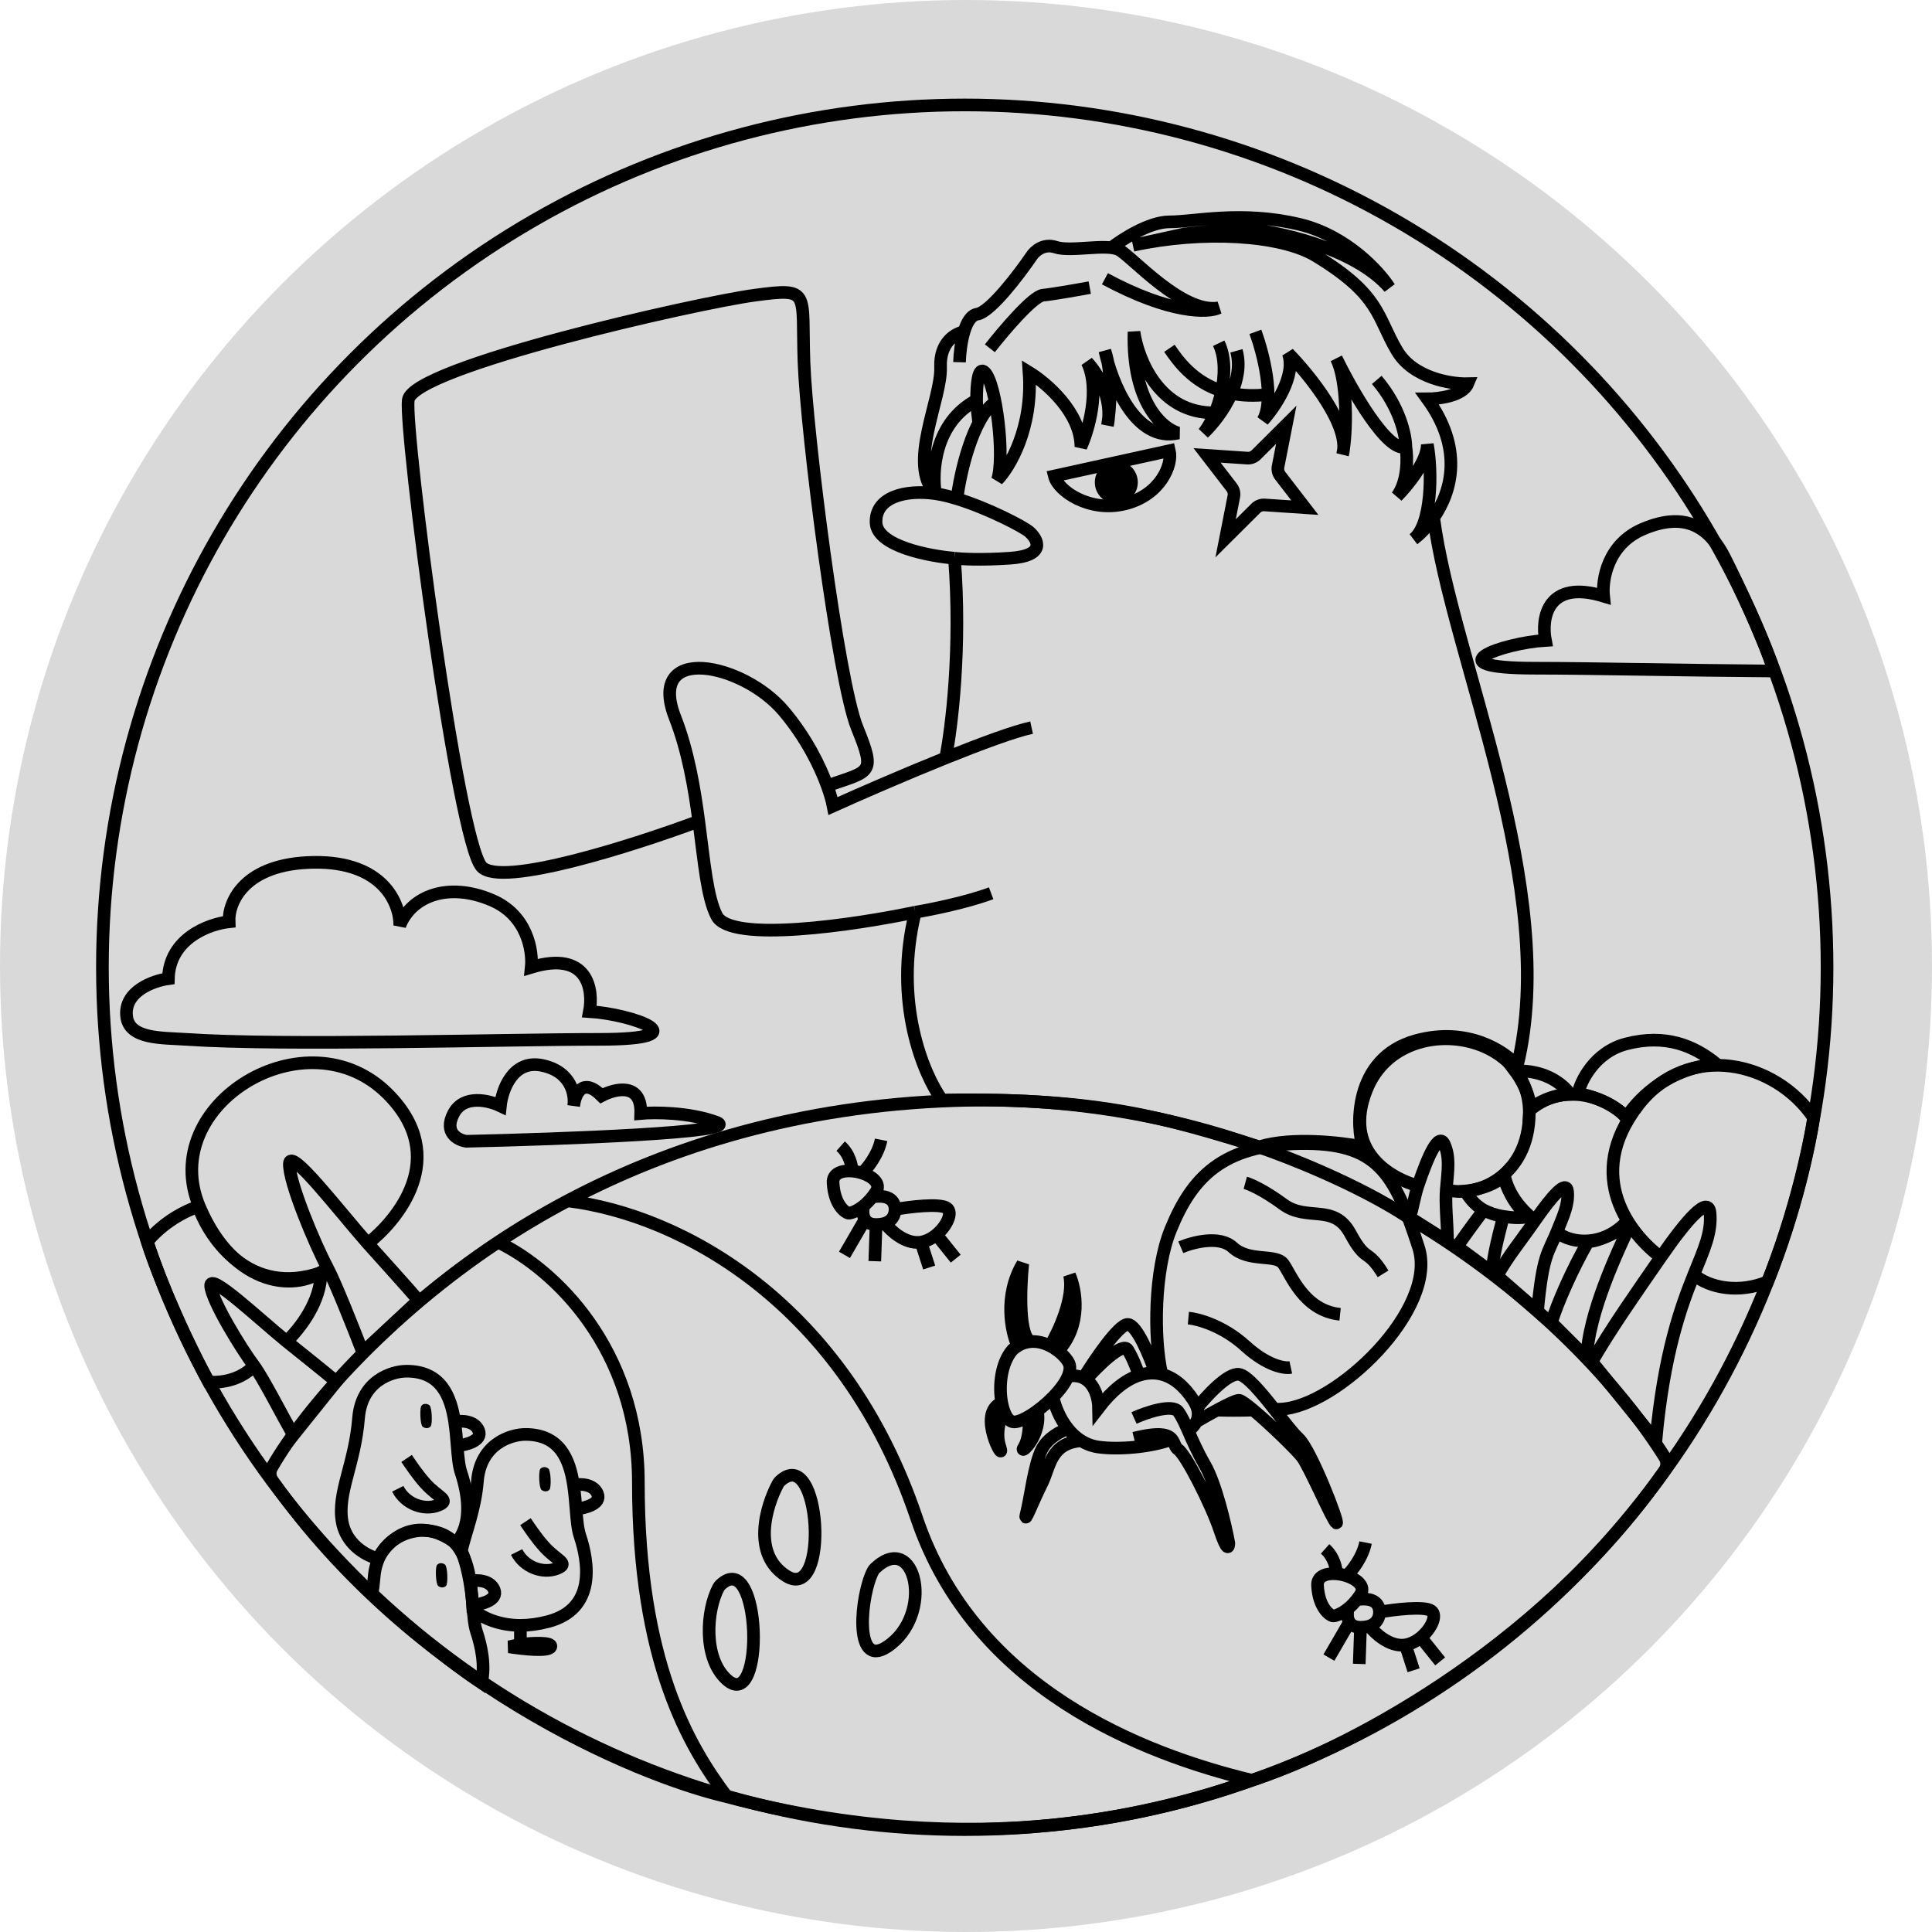 <svg width="764" height="764" viewBox="0 0 764 764" fill="none" xmlns="http://www.w3.org/2000/svg">
<circle cx="382" cy="382" r="382" fill="#D9D9D9"/>
<circle cx="381.5" cy="382.5" r="341" stroke="black" stroke-width="5"/>
<path d="M196.938 491.207C153.505 520.031 120.885 556.892 107.467 580.347C106.539 581.969 106.67 583.977 107.747 585.504C163.82 664.975 250.676 701.923 287.438 710.5M196.938 491.207C218.938 501.716 252.438 533.242 252.438 586.234C252.438 657.234 272.438 690.5 287.438 710.5M196.938 491.207C205.505 485.522 214.67 480.032 224.438 474.856M287.438 710.5C387 737 460.959 716.156 495 704M495 704C451.667 693.5 385.238 667.834 362.438 600.234C333.938 515.734 269.938 480.478 224.438 474.856M495 704C528.592 693.297 607.674 653.959 658.175 581.647C659.294 580.044 659.359 577.927 658.32 576.271C641.412 549.34 608.31 511.934 556.631 481.234C536.736 468.247 508.879 457.321 497.438 453.482C462.238 441.065 422.119 433.729 377.438 435.234C315.907 437.306 264.985 453.37 224.438 474.856M310.938 623.234C297.238 614.622 302.849 595.733 307.625 586.806C307.832 586.421 308.118 586.042 308.435 585.742C324.517 570.542 328.261 634.122 310.938 623.234ZM284.125 627.806C279.349 636.733 277.938 655.734 287.438 664.234C302.686 677.877 301.017 611.542 284.935 626.742C284.618 627.042 284.332 627.421 284.125 627.806ZM345.248 621.234C340.472 630.161 337.23 660.127 350.748 651.234C369.748 638.734 362.139 604.97 346.058 620.17C345.74 620.47 345.454 620.848 345.248 621.234Z" stroke="black" stroke-width="5"/>
<path d="M586.733 478.513C582.977 476.521 580.374 472.784 579.5 471C583.009 470.667 590.926 469 594.514 465C595.343 468.52 598.5 476.654 604.5 481.03C601.5 482 596.912 481.403 594.514 481.03M586.733 478.513C583.448 482.862 576.77 491.856 576.338 493.045L590.5 503.5C589.354 501.468 592.157 489.97 594.514 481.03M586.733 478.513C588.829 479.625 591.409 480.547 594.514 481.03M613.5 523C615.877 515.228 621.701 502.034 628 491C632.5 491 641 486.5 645 483.5C639.868 494.532 627.974 519.406 627.5 537L613.5 523Z" stroke="black" stroke-width="5"/>
<path d="M416.438 552.45C410.876 558.156 403.388 562.914 400.438 562.233C399.089 561.922 397.936 560.426 397.098 558.234M416.438 552.45C419.056 549.765 421.247 546.87 422.339 544.233M416.438 552.45C417.074 555.68 418.917 560.788 422.339 565.027M422.339 544.233C423.016 542.596 423.27 541.059 422.938 539.733C422.588 538.332 420.888 536.134 418.419 534.234M422.339 544.233C424.822 543.816 426.828 544.138 428.438 544.927M459.438 543.471C464.012 544.662 468.277 548.058 471.938 553.733C472.614 554.781 473.094 555.78 473.396 556.733M459.438 543.471C456.105 529.058 456.438 502.234 462.938 486.234C471.295 465.663 483.438 452.734 513.938 452.234C544.438 451.734 551.302 463.428 560.938 493.234C568.859 517.734 528.517 556.233 506.517 557.233C505.658 557.272 504.812 557.309 503.981 557.344M459.438 543.471C458.614 543.256 457.78 543.113 456.938 543.042M473.396 556.733C477.076 552.058 485.538 542.861 489.938 543.471C493.114 543.911 498.789 550.764 503.981 557.344M473.396 556.733C474.044 558.779 473.874 560.609 473.075 562.233M469.938 521.234C473.772 521.567 483.638 524.234 492.438 532.234C501.238 540.234 508.105 541.234 510.438 540.734M466.938 493.234C471.605 491.234 482.238 488.434 487.438 493.234C493.938 499.234 504.438 495.734 507.438 499.734C510.438 503.734 515.438 518.234 529.938 519.734M492.438 467.734C494.272 468.234 499.838 470.634 507.438 476.234C516.938 483.234 527.438 475.734 533.938 487.734C540.438 499.734 540.438 493.234 546.938 503.734M402.441 532.234C401.764 532.648 401.095 533.145 400.438 533.733C395.797 538.993 394.909 548.197 396.138 554.734M402.441 532.234C399.94 526.734 396.838 512.534 404.438 499.734C403.438 509.552 402.738 529.454 407.938 530.516M402.441 532.234C404.248 531.126 406.109 530.607 407.938 530.516M407.938 530.516C410.521 530.387 413.041 531.11 415.258 532.234M415.258 532.234C418.651 526.567 424.938 513.034 422.938 504.234C425.426 509.9 428.004 523.834 418.419 534.234M415.258 532.234C416.403 532.814 417.468 533.502 418.419 534.234M397.098 558.234C395.711 560.4 393.438 566.233 395.438 572.233C397.938 579.734 385.838 558.734 396.138 554.734M397.098 558.234C396.704 557.204 396.38 556.02 396.138 554.734M406.938 560.734C407.104 563.233 406.936 569.033 404.938 572.233C402.441 576.234 412.938 567.233 409.938 556.733M473.075 562.233C475.158 561 478.244 559.23 481.229 557.625M473.075 562.233C472.411 563.58 471.315 564.785 469.893 565.855M456.938 543.042C454.772 536.606 449.538 523.734 445.938 523.734C442.338 523.734 432.772 537.863 428.438 544.927M456.938 543.042C454.815 542.861 452.639 543.132 450.438 543.848M428.438 544.927C428.79 545.1 429.123 545.295 429.438 545.509M429.438 545.509C433.209 548.075 434.393 553.436 434.438 556.733C439.659 549.906 445.122 545.578 450.438 543.848M429.438 545.509C434.105 540.25 443.938 530.533 445.938 533.733C447.938 536.934 449.772 541.81 450.438 543.848M448.438 560.734C453.272 558.567 463.538 555.034 465.938 558.234C467.322 560.078 468.493 562.668 469.893 565.855M448.438 568.734C458.669 566.176 461.954 567.333 463.435 569.176M422.339 565.027C419.872 565.763 414.338 568.434 411.938 573.234C408.938 579.234 407.438 592.234 405.938 598.234C404.438 604.234 408.619 593.234 411.938 586.734C415.258 580.234 415.177 570.734 427.557 569.734M422.339 565.027C423.786 566.821 425.517 568.459 427.557 569.734M427.557 569.734C429.547 570.976 431.832 571.874 434.438 572.233C441.983 573.274 454.537 572.419 463.435 569.176M495.625 557.629C502.401 563.283 512.812 573.399 514.938 576.234C517.938 580.234 526.938 601.234 528.438 602.234C529.938 603.234 518.438 573.234 513.438 568.734C511.325 566.832 507.783 562.161 503.981 557.344M495.625 557.629C492.839 555.304 490.667 553.733 489.938 553.733C488.809 553.733 485.103 555.541 481.229 557.625M495.625 557.629C489.809 557.777 484.982 557.778 481.229 557.625M463.435 569.176C464.559 570.576 464.643 572.37 465.938 573.234C468.938 575.234 478.938 594.734 482.438 605.234C485.238 613.634 485.938 612.067 485.938 610.234C484.605 603.067 480.838 586.834 476.438 579.234C473.475 574.116 471.528 569.578 469.893 565.855" stroke="black" stroke-width="5"/>
<path d="M336.938 463.091C332.898 462.761 329.231 463.999 329.438 467.734C329.938 476.734 334.438 479.534 335.438 479.734C336.092 479.865 338.673 479.182 341.64 476.734M336.938 463.091C336.938 461.139 336.038 456.434 332.438 453.234M336.938 463.091C338.273 463.2 339.648 463.481 340.938 463.898M340.938 463.898C345.153 465.264 348.454 468.098 346.438 471.234C345.948 471.997 345.445 472.697 344.938 473.338M340.938 463.898C342.938 462.01 347.238 456.734 348.438 450.734M341.64 476.734C342.713 475.848 343.837 474.731 344.938 473.338M341.64 476.734C341.206 478.21 341.005 480.558 342.067 482.234M346.438 484.234C347.854 484.234 349.004 484.049 349.938 483.743M346.438 484.234C344.145 484.234 342.802 483.395 342.067 482.234M346.438 484.234L345.938 498.734M353.938 478.234C353.938 476.734 353.438 471.943 344.938 473.338M353.938 478.234C359.605 477.234 371.638 475.734 374.438 477.734C376.861 479.464 374.492 484.788 370.317 488.234M353.938 478.234C353.938 479.43 353.62 482.536 349.938 483.743M349.938 483.743C352.105 486.573 357.938 492.034 363.938 491.234C364.023 491.222 364.109 491.21 364.194 491.196M342.067 482.234L333.938 496.234M364.194 491.196L367.438 501.234M364.194 491.196C366.41 490.84 368.529 489.709 370.317 488.234M370.317 488.234L377.938 497.734" stroke="black" stroke-width="5"/>
<path d="M528.508 622.358C524.468 622.027 520.801 623.265 521.008 627C521.508 636 526.008 638.8 527.008 639C527.663 639.131 530.243 638.448 533.21 636M528.508 622.358C528.508 620.405 527.608 615.7 524.008 612.5M528.508 622.358C529.843 622.467 531.219 622.747 532.508 623.165M532.508 623.165C536.723 624.53 540.024 627.365 538.008 630.5C537.518 631.263 537.016 631.963 536.508 632.604M532.508 623.165C534.508 621.276 538.808 616 540.008 610M533.21 636C534.283 635.114 535.407 633.997 536.508 632.604M533.21 636C532.777 637.476 532.576 639.825 533.637 641.5M538.008 643.5C539.425 643.5 540.575 643.316 541.508 643.01M538.008 643.5C535.715 643.5 534.373 642.662 533.637 641.5M538.008 643.5L537.508 658M545.508 637.5C545.508 636 545.008 631.209 536.508 632.604M545.508 637.5C551.175 636.5 563.208 635 566.008 637C568.431 638.731 566.062 644.055 561.887 647.5M545.508 637.5C545.508 638.697 545.19 641.802 541.508 643.01M541.508 643.01C543.675 645.84 549.508 651.3 555.508 650.5C555.594 650.489 555.679 650.476 555.764 650.462M533.637 641.5L525.508 655.5M555.764 650.462L559.008 660.5M555.764 650.462C557.98 650.106 560.099 648.975 561.887 647.5M561.887 647.5L569.508 657" stroke="black" stroke-width="5"/>
<path d="M169.839 555.728C170.858 556.553 171.052 563.113 170.316 564.022C169.581 564.93 168.158 564.998 167.139 564.173C166.119 563.348 165.926 556.787 166.662 555.879C167.397 554.97 168.82 554.903 169.839 555.728Z" fill="black"/>
<path d="M179.786 562.234C178.221 551.962 174.289 542.234 160.794 542.234C154.961 542.234 142.994 545.934 141.794 560.734C140.294 579.234 133.294 590.234 135.294 601.734C136.466 608.469 141.582 614.004 149.438 616.43C152.995 609.442 164.148 598.421 180.304 610.234C187.252 602.426 184.913 590.09 182.294 582.234C181.432 579.646 181.116 575.904 180.778 571.734M179.786 562.234C182.289 561.734 187.694 561.734 189.294 565.734C190.894 569.734 184.283 571.4 180.778 571.734M179.786 562.234C180.274 565.44 180.532 568.7 180.778 571.734M160.794 576.734C162.128 578.734 165.157 583.282 168.294 586.734C173.294 592.234 178.294 593.234 173.294 595.234C167.724 597.462 160.294 594.734 157.294 588.734" stroke="black" stroke-width="5"/>
<path d="M216.839 580.728C217.858 581.553 218.052 588.113 217.316 589.022C216.581 589.93 215.158 589.998 214.139 589.173C213.119 588.348 212.926 581.787 213.662 580.879C214.397 579.97 215.82 579.903 216.839 580.728Z" fill="black"/>
<path d="M226.786 587.234C225.221 576.962 221.289 567.234 207.794 567.234C201.961 567.234 189.994 570.934 188.794 585.734C187.892 596.87 184.164 605.788 182.438 613.234C184.076 616.812 186.541 626.287 187 636.5C191.144 640.224 198.22 642.771 205.794 642.752M226.786 587.234C229.289 586.734 234.694 586.734 236.294 590.734C237.894 594.734 231.283 596.4 227.778 596.734M226.786 587.234C227.274 590.44 227.532 593.7 227.778 596.734M227.778 596.734C228.116 600.904 228.432 604.646 229.294 607.234C232.794 617.734 235.794 636.234 216.794 641.234C212.876 642.265 209.192 642.743 205.794 642.752M207.794 601.734C209.128 603.734 212.157 608.282 215.294 611.734C220.294 617.234 225.294 618.234 220.294 620.234C214.724 622.462 207.294 619.734 204.294 613.734M205.794 642.752V650.234M205.794 650.234L201.294 651.234C206.461 652.067 216.994 653.234 217.794 651.234C218.594 649.234 210.128 649.734 205.794 650.234Z" stroke="black" stroke-width="5"/>
<path d="M175.983 618.728C177.002 619.553 177.195 626.113 176.46 627.022C175.724 627.93 174.302 627.998 173.282 627.173C172.263 626.348 172.07 619.787 172.805 618.879C173.541 617.97 174.963 617.903 175.983 618.728Z" fill="black"/>
<path d="M185.929 625.234C184.365 614.962 180.433 605.234 166.938 605.234C161.104 605.234 149.138 608.934 147.938 623.734C147.745 626.107 147.462 628.357 147.12 630.5C154.329 637.333 173.072 653.9 190.373 665.5C192.012 658.634 190.296 650.807 188.438 645.234C187.575 642.646 187.259 638.904 186.921 634.734M185.929 625.234C188.432 624.734 193.838 624.734 195.438 628.734C197.038 632.734 190.427 634.4 186.921 634.734M185.929 625.234C186.417 628.44 186.675 631.7 186.921 634.734" stroke="black" stroke-width="5"/>
<path d="M656.756 497.148C647.114 511.098 636.954 525.541 629.5 538.5L654.802 569.686C657.954 535.288 664.697 516.757 669.802 504.067M656.756 497.148C667.026 482.289 675.602 472.491 676.233 479.731C676.911 487.522 673.879 493.932 669.802 504.067M656.756 497.148C645.151 488.52 625.843 465.358 647.874 436.952C667.619 411.494 702.298 419.809 717.189 442C715.793 452.057 710.2 479.105 699 506.836C687.777 511.591 675.984 509.325 669.802 504.067" stroke="black" stroke-width="5"/>
<path d="M606.998 482.652C600.619 491.824 596.932 495.979 592 504.5L608 518.5C610.082 495.881 612.256 495.547 615.634 487.203M606.998 482.652C613.794 472.882 619.468 466.44 619.886 471.201C620.336 476.325 618.331 480.539 615.634 487.203M606.998 482.652C602.58 479.387 596.473 472.96 594.858 464.533M615.634 487.203C621.37 492.051 634.405 493.033 643.464 482.849M605.772 438.318C617.805 428.677 634.588 432.456 644.181 442.854" stroke="black" stroke-width="5"/>
<path d="M560.713 468.937C564.911 456.457 569.012 447.781 571.129 452.467C573.407 457.509 572.63 462.546 571.929 470.333M560.713 468.937C550.171 466.041 530.622 455.333 540.42 430.88C553.095 399.249 604.808 406.968 604.76 439.882C604.722 466.214 582.503 473.975 571.929 470.333M560.713 468.937C559.495 472.557 558.688 477.474 557.5 481.5L572.5 491C572.28 483.5 571.457 475.585 571.929 470.333" stroke="black" stroke-width="5"/>
<path d="M145.438 491.734C133.789 478.531 114.616 453.36 114.438 460.234C114.246 467.63 124.535 492 129.438 501.234M145.438 491.734C156.927 482.696 178.273 457.8 153.511 432.749C121.48 400.342 61.754 436.685 78.889 477.224C92.598 509.655 118.296 511.207 129.438 501.234M145.438 491.734C148.816 495.563 161.885 509.888 165.438 514.234L143.438 534.734C139.819 525.377 132.745 507.461 129.438 501.234" stroke="black" stroke-width="5"/>
<path d="M113.346 530.463C101.917 521.12 82.754 502.942 83.3 508.554C83.888 514.594 95.279 533.185 100.465 540.108M113.346 530.463C116.661 533.173 129.434 543.26 132.953 546.369L116 567.5C111.913 560.322 103.963 544.778 100.465 540.108M113.346 530.463C118.844 525.145 126.908 514.6 126.946 503.234C98.903 513.021 82.923 489.874 78.438 477.077C70.506 479.882 63.349 484.839 58.194 491C60.629 498.842 68.9 520.924 82.5 546.513C89.991 547.034 96.606 544.334 100.465 540.108" stroke="black" stroke-width="5"/>
<path d="M620.978 432.726C614.407 424.145 603.732 423.091 599.215 423.636C601.31 426.424 605.4 433.3 605 438.5C607.152 436.65 613.361 432.906 620.978 432.726Z" stroke="black" stroke-width="5"/>
<path d="M643.023 412.812C630.531 416.077 624.963 427.691 624 432.5C629 433 639.5 437 643.023 442C646.5 436.5 657.879 422.602 678.822 420.779C670.013 413.539 658.639 408.731 643.023 412.812Z" stroke="black" stroke-width="5"/>
<path d="M184.376 451.311C181.042 450.811 175.376 447.911 179.376 440.311C183.376 432.711 193.376 435.145 197.876 437.311C198.542 430.978 202.776 418.911 214.376 421.311C225.976 423.711 227.542 432.978 226.876 437.311C227.376 432.811 230.276 425.711 237.876 433.311C243.209 430.478 253.776 427.911 253.376 440.311C258.876 439.811 272.576 439.811 283.376 443.811C294.176 447.811 221.876 450.478 184.376 451.311Z" stroke="black" stroke-width="5"/>
<path d="M237.086 411.007C199.339 411.007 112.586 413.674 73.586 411.007C64.086 410.357 51.166 411.007 50.086 402.007C48.886 392.007 60.586 387.84 66.586 387.007C66.986 371.007 82.752 365.34 90.586 364.507C90.252 356.84 96.486 341.407 124.086 341.007C151.686 340.607 158.252 357.507 158.086 366.007C162.586 354.507 177.086 348.507 194.586 356.007C208.586 362.007 210.752 376.174 210.086 382.507C232.486 375.707 234.752 391.34 233.086 400.007C249.919 401.007 278.086 411.007 237.086 411.007Z" stroke="black" stroke-width="5"/>
<path d="M611.132 253.24C594.299 254.24 566.132 264.24 607.132 264.24C628.642 264.24 666.067 265.106 701.5 265.358C697.1 251.644 686.667 229.739 682 220.5C676.313 209.24 667.132 201.74 649.632 209.24C635.632 215.24 633.465 229.407 634.132 235.74C611.732 228.94 609.465 244.574 611.132 253.24Z" stroke="black" stroke-width="5"/>
<path d="M361.938 360.734C353.138 396.334 365.167 424.833 372.5 435C436.5 434 461.5 442.5 498 453.5C510.8 449.5 530.667 451.833 539 453.5C536.5 447 534.5 418.5 560 411.5C580.4 405.9 595.167 415.833 600 421.5C617 351.5 574.105 260.04 566.938 204.693M361.938 360.734C367.938 359.734 382.338 356.834 391.938 353.234M361.938 360.734C338.105 365.734 289.038 373.034 283.438 362.234C279.595 354.821 278.464 340.776 276.323 324.734M407.938 287.734C401.073 289.218 387.99 294.059 373.938 299.721M373.938 299.721C357.697 306.266 340.161 313.908 329.438 318.734C329.086 316.874 328.337 314.108 327.111 310.734M373.938 299.721C376.271 288.225 380.238 256.334 377.438 220.734M377.438 220.734C367.271 219.9 346.838 215.934 346.438 206.734C345.999 196.637 357.893 193.478 369.938 195.226M377.438 220.734C379.938 221.067 387.838 221.534 399.438 220.734C413.938 219.734 410.438 213.234 406.938 210.234C404.743 208.352 391.093 201.132 378.451 197.234M378.451 197.234C377.268 196.869 376.093 196.533 374.938 196.234C373.29 195.806 371.613 195.469 369.938 195.226M378.451 197.234C379.613 187.234 384.749 165 393.549 159M387 167.283C386.854 164.997 386.18 161.072 386.185 158.234M480.438 163.234C458.438 163.634 449.938 142.067 448.438 131.234C447.638 159.234 459.771 169.567 465.938 171.234C449.138 175.234 439.605 151.234 436.938 138.734C440.138 148.334 438.938 162.4 437.938 168.234C440.338 157.434 433.605 147.067 429.938 143.234C435.138 154.034 430.438 170.067 427.438 176.734C427.438 163.134 413.771 151.4 406.938 147.234C408.538 169.234 399.271 184.734 394.438 189.734C397.438 180.734 393.938 151.734 389.438 147.234C386.889 144.684 386.195 151.346 386.185 158.234M480.438 163.234C479.771 164.9 477.938 168.834 475.938 171.234C479.205 168.153 484.019 162.345 486.991 155.581M480.438 163.234C481.316 161.228 482.368 158.142 483.105 154.582M481.938 135.734C484.683 141.473 484.327 148.679 483.105 154.582M488.938 138.734C490.522 144.365 489.325 150.268 486.991 155.581M462.438 137.734C465.908 142.823 471.802 150.993 483.105 154.582M501.473 156C495.94 156.646 491.149 156.412 486.991 155.581M496.438 131.234C499.438 139.4 504.238 157.834 499.438 166.234C504.105 161.067 512.638 148.534 509.438 139.734C517.938 148.4 534.138 168.534 530.938 179.734C532.771 170.567 532.846 150.234 528.438 141.734C534.605 154.4 548.738 179.134 555.938 176.734M555.938 176.734C555.938 172.4 553.638 161.034 544.438 150.234M555.938 176.734C556.605 180.734 556.838 190.234 552.438 196.234C556.438 192.234 564.438 182.534 564.438 175.734C566.438 186.4 566.239 207.666 558.938 213.234C561.494 211.285 564.389 208.383 566.938 204.693M439.5 97.957C443.833 94.624 454.438 87.734 462.438 87.734C472.438 87.734 490.938 83.234 513.938 88.734C532.338 93.134 545.271 107.234 549.438 113.734C535.438 97.734 504.605 91.4 490.938 90.234L468.5 92.5L448 97C475.5 91 506.443 92.727 520.438 101.234C545.938 116.734 544.438 125.234 552.438 138.734C558.838 149.534 573.771 151.9 580.438 151.734C578.438 156.534 568.938 157.734 564.438 157.734C578.648 177.273 574.198 194.183 566.938 204.693M379.438 143.234C379.525 140.091 380.015 135.249 381.208 131.234M436.938 110.234C462.938 124.234 477.771 123.734 481.938 121.734C467.438 124.234 447.438 101.234 442.438 98.734C437.438 96.234 423.438 99.734 417.438 97.734C412.638 96.134 409.105 99.4 407.938 101.234C402.938 108.567 391.638 123.434 386.438 124.234C383.961 124.615 382.294 127.582 381.208 131.234M391.438 137.734C396.771 130.9 408.438 117.134 412.438 116.734C416.438 116.334 426.438 114.567 430.938 113.734M381.208 131.234C377.952 131.734 371.538 135.234 371.938 145.234C372.438 157.734 358.668 183.718 369.938 195.226M369.938 195.226C368.436 186.562 369.582 167.034 386.185 158.234M276.323 324.734C274.564 311.559 272.124 297.036 266.938 283.734C255.438 254.234 293.938 262.234 309.938 281.234C318.878 291.849 324.273 302.921 327.111 310.734M276.323 324.734C250.861 334.234 198.038 351.134 190.438 342.734C180.938 332.234 159.938 171.234 161.438 158.234C162.938 145.234 275.938 119.734 298.438 116.734C320.938 113.734 316.938 115.234 317.938 143.234C318.938 171.234 331.438 269.234 338.938 287.734C346.438 306.234 344.285 304.734 327.111 310.734M483.105 154.582C484.335 154.973 485.629 155.309 486.991 155.581M416.938 188.234L462.438 178.234C463.771 183.734 458.938 195.734 444.938 199.234C430.938 202.734 418.438 194.234 416.938 188.234Z" stroke="black" stroke-width="5"/>
<circle cx="441.438" cy="190.734" r="8.5" fill="black"/>
<path d="M496.715 179.855L508.654 167.969L505.407 184.5C505.157 185.77 505.467 187.087 506.257 188.113L515.99 200.748L500.077 199.679C498.785 199.592 497.518 200.066 496.6 200.98L484.662 212.866L487.909 196.335C488.158 195.064 487.848 193.747 487.058 192.721L477.326 180.087L493.238 181.156C494.531 181.243 495.797 180.769 496.715 179.855Z" stroke="black" stroke-width="5"/>
</svg>
